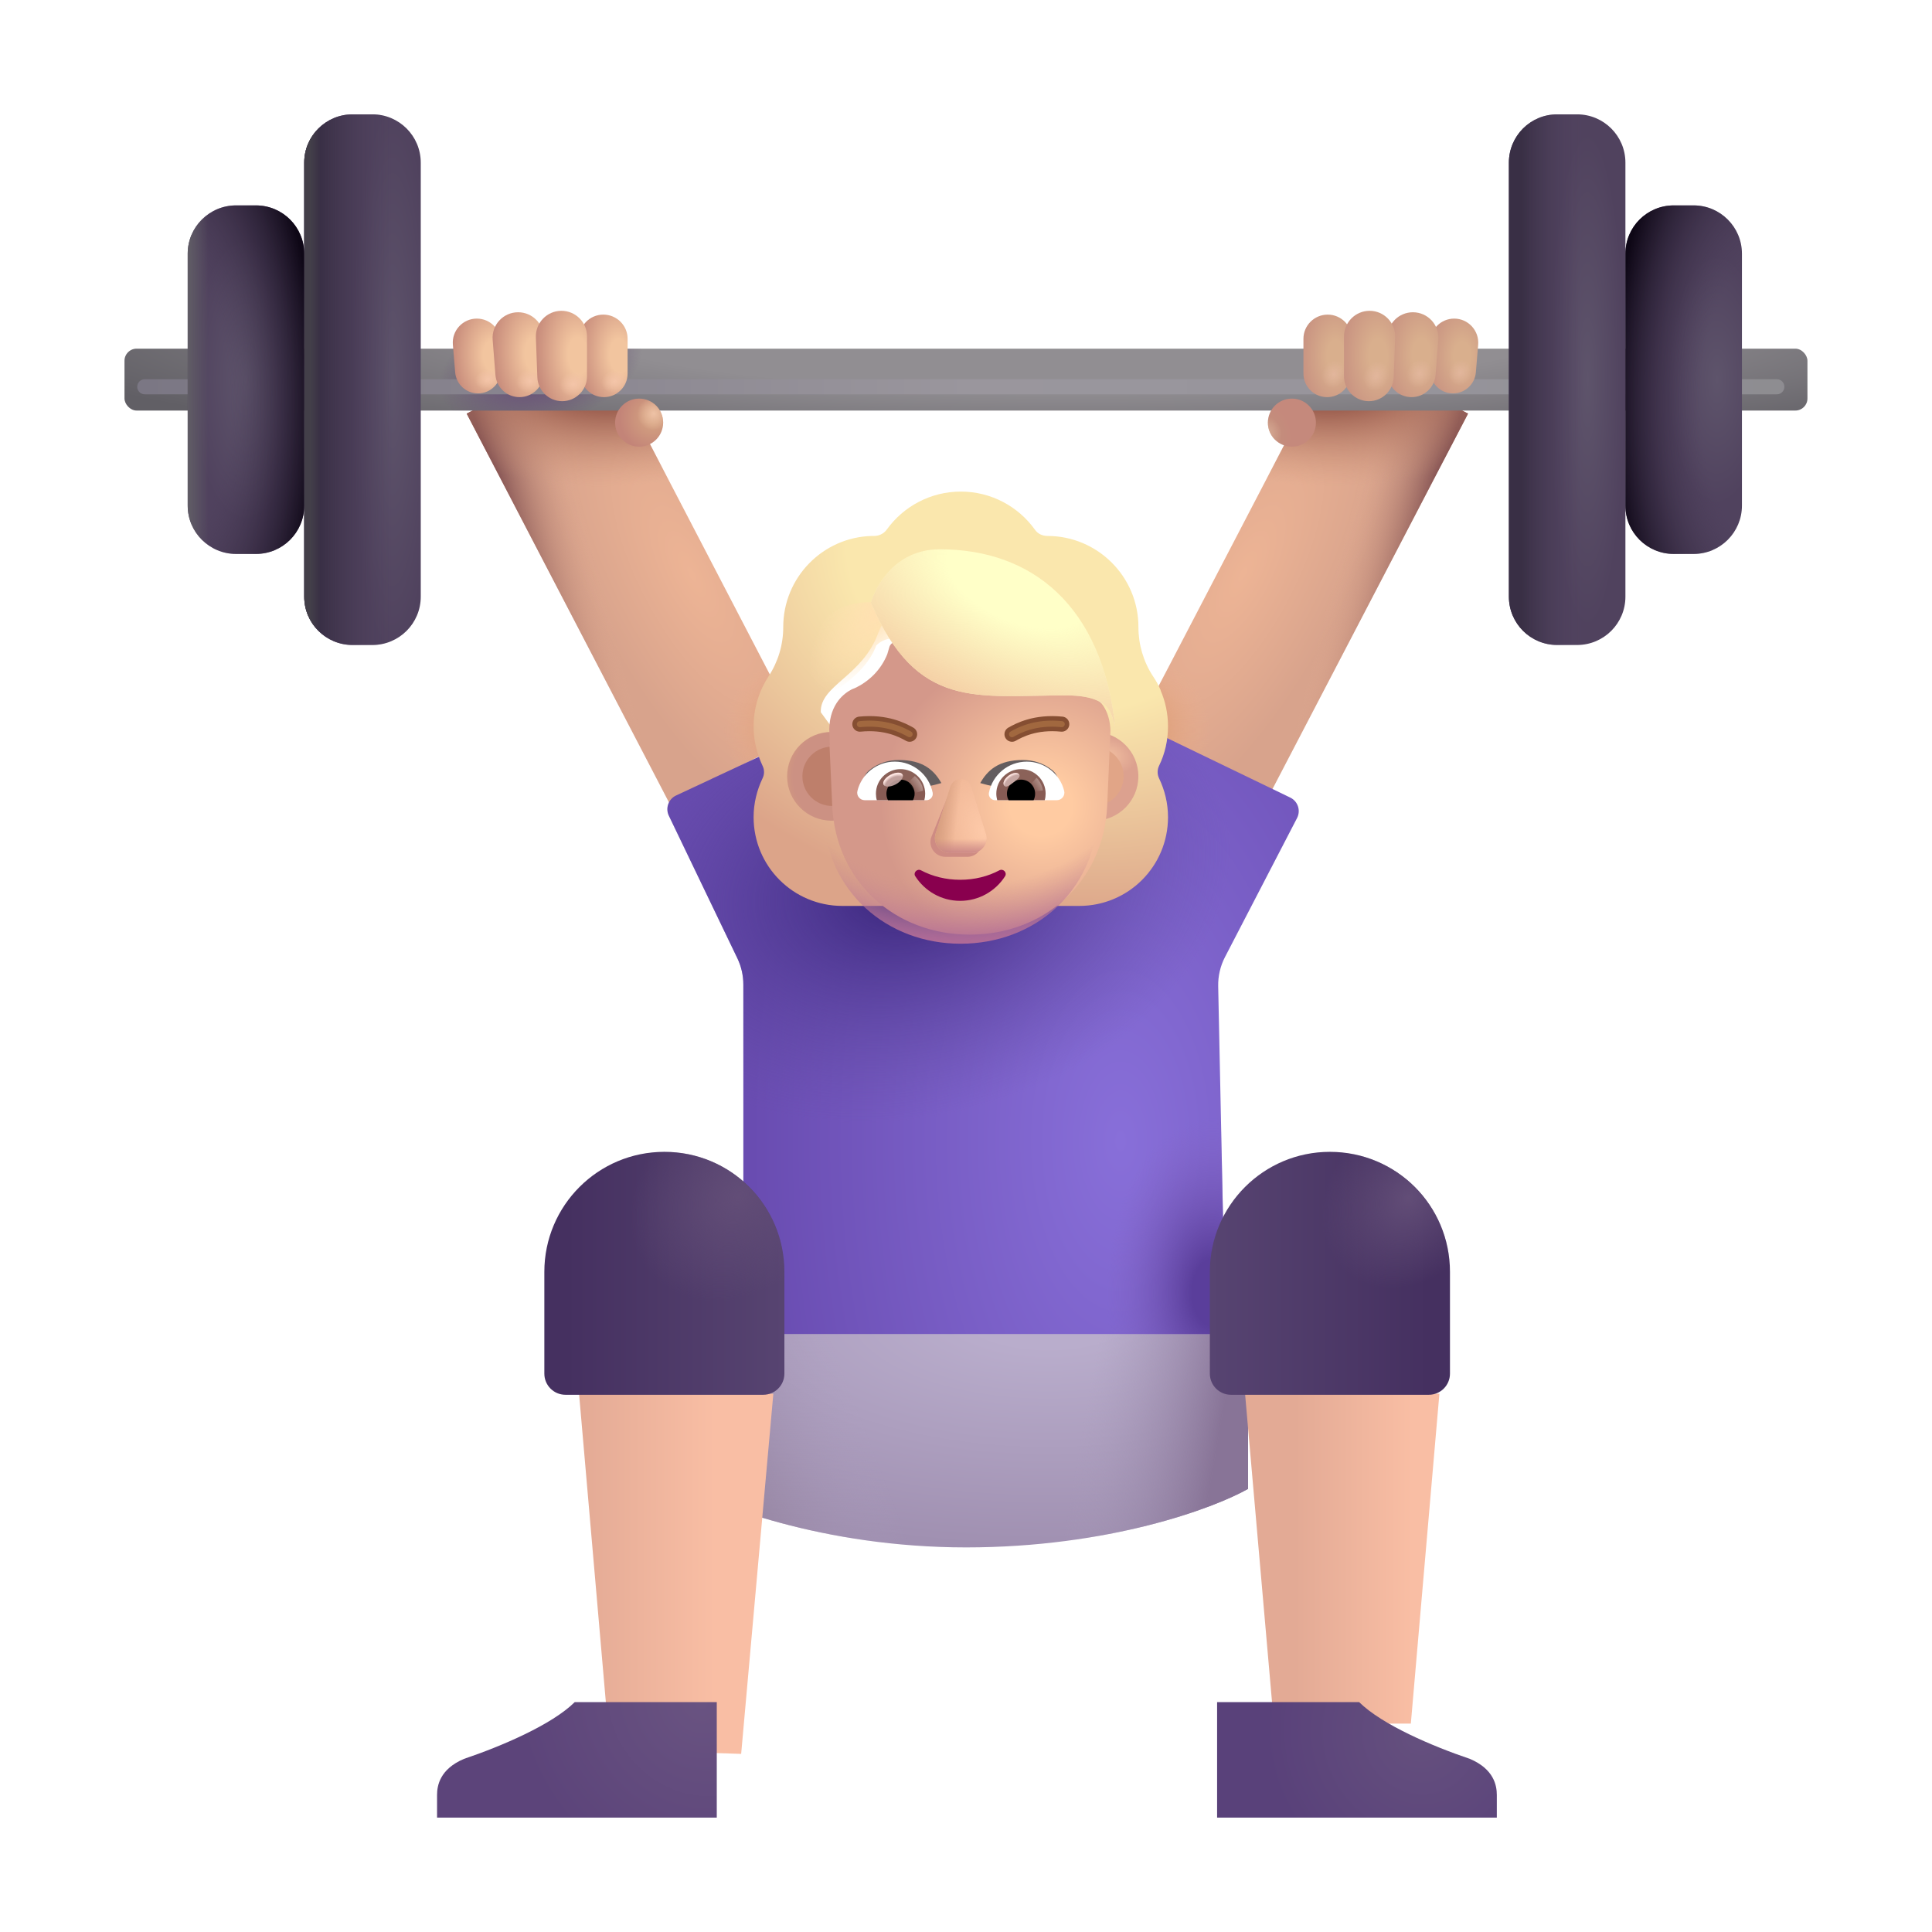 <svg viewBox="0 0 32 32" fill="none" xmlns="http://www.w3.org/2000/svg">
<rect x="7.73" y="6.851" width="2.46" height="7.269" transform="rotate(-27.486 7.73 6.851)" fill="url(#paint0_radial_3987_23318)"/>
<rect x="7.73" y="6.851" width="2.46" height="7.269" transform="rotate(-27.486 7.73 6.851)" fill="url(#paint1_linear_3987_23318)"/>
<rect x="7.73" y="6.851" width="2.46" height="7.269" transform="rotate(-27.486 7.73 6.851)" fill="url(#paint2_radial_3987_23318)"/>
<rect x="7.73" y="6.851" width="2.46" height="7.269" transform="rotate(-27.486 7.73 6.851)" fill="url(#paint3_radial_3987_23318)"/>
<rect width="2.46" height="7.269" transform="matrix(-0.887 -0.462 -0.462 0.887 24.315 6.851)" fill="url(#paint4_radial_3987_23318)"/>
<rect width="2.46" height="7.269" transform="matrix(-0.887 -0.462 -0.462 0.887 24.315 6.851)" fill="url(#paint5_linear_3987_23318)"/>
<rect width="2.46" height="7.269" transform="matrix(-0.887 -0.462 -0.462 0.887 24.315 6.851)" fill="url(#paint6_radial_3987_23318)"/>
<rect width="2.46" height="7.269" transform="matrix(-0.887 -0.462 -0.462 0.887 24.315 6.851)" fill="url(#paint7_radial_3987_23318)"/>
<g filter="url(#filter0_i_3987_23318)">
<path d="M16 25.93C13.637 25.93 11.797 25.211 11.172 24.852V21.945H20.672V24.961C20.099 25.284 18.363 25.93 16 25.93Z" fill="url(#paint8_radial_3987_23318)"/>
<path d="M16 25.93C13.637 25.93 11.797 25.211 11.172 24.852V21.945H20.672V24.961C20.099 25.284 18.363 25.93 16 25.93Z" fill="url(#paint9_linear_3987_23318)"/>
<path d="M16 25.93C13.637 25.93 11.797 25.211 11.172 24.852V21.945H20.672V24.961C20.099 25.284 18.363 25.93 16 25.93Z" fill="url(#paint10_linear_3987_23318)"/>
<path d="M16 25.93C13.637 25.93 11.797 25.211 11.172 24.852V21.945H20.672V24.961C20.099 25.284 18.363 25.93 16 25.93Z" fill="url(#paint11_radial_3987_23318)"/>
</g>
<g filter="url(#filter1_i_3987_23318)">
<rect x="2.062" y="5.975" width="27.875" height="1.025" rx="0.2" fill="url(#paint12_radial_3987_23318)"/>
<rect x="2.062" y="5.975" width="27.875" height="1.025" rx="0.2" fill="url(#paint13_radial_3987_23318)"/>
</g>
<g filter="url(#filter2_f_3987_23318)">
<path d="M2.398 6.406H29.43" stroke="url(#paint14_linear_3987_23318)" stroke-width="0.25" stroke-linecap="round"/>
</g>
<path d="M7.501 5.709C7.481 5.477 7.665 5.277 7.898 5.277C8.118 5.277 8.297 5.456 8.297 5.676V6.136C8.297 6.346 8.127 6.516 7.917 6.516C7.72 6.516 7.556 6.364 7.539 6.168L7.501 5.709Z" fill="url(#paint15_radial_3987_23318)"/>
<path d="M7.501 5.709C7.481 5.477 7.665 5.277 7.898 5.277C8.118 5.277 8.297 5.456 8.297 5.676V6.136C8.297 6.346 8.127 6.516 7.917 6.516C7.72 6.516 7.556 6.364 7.539 6.168L7.501 5.709Z" fill="url(#paint16_radial_3987_23318)"/>
<path d="M8.16 5.627C8.141 5.382 8.335 5.172 8.582 5.172C8.815 5.172 9.004 5.361 9.004 5.594V6.178C9.004 6.399 8.825 6.578 8.604 6.578C8.396 6.578 8.222 6.417 8.206 6.209L8.16 5.627Z" fill="url(#paint17_radial_3987_23318)"/>
<path d="M8.16 5.627C8.141 5.382 8.335 5.172 8.582 5.172C8.815 5.172 9.004 5.361 9.004 5.594V6.178C9.004 6.399 8.825 6.578 8.604 6.578C8.396 6.578 8.222 6.417 8.206 6.209L8.16 5.627Z" fill="url(#paint18_radial_3987_23318)"/>
<path d="M9.592 5.626C9.585 5.399 9.766 5.211 9.993 5.211C10.215 5.211 10.395 5.391 10.395 5.612V6.187C10.395 6.403 10.219 6.578 10.003 6.578C9.792 6.578 9.619 6.411 9.612 6.2L9.592 5.626Z" fill="url(#paint19_radial_3987_23318)"/>
<path d="M9.592 5.626C9.585 5.399 9.766 5.211 9.993 5.211C10.215 5.211 10.395 5.391 10.395 5.612V6.187C10.395 6.403 10.219 6.578 10.003 6.578C9.792 6.578 9.619 6.411 9.612 6.2L9.592 5.626Z" fill="url(#paint20_radial_3987_23318)"/>
<path d="M8.876 5.588C8.867 5.348 9.059 5.148 9.299 5.148C9.533 5.148 9.723 5.338 9.723 5.572V6.233C9.723 6.46 9.538 6.645 9.311 6.645C9.09 6.645 8.908 6.469 8.9 6.248L8.876 5.588Z" fill="url(#paint21_radial_3987_23318)"/>
<path d="M8.876 5.588C8.867 5.348 9.059 5.148 9.299 5.148C9.533 5.148 9.723 5.338 9.723 5.572V6.233C9.723 6.46 9.538 6.645 9.311 6.645C9.09 6.645 8.908 6.469 8.9 6.248L8.876 5.588Z" fill="url(#paint22_radial_3987_23318)"/>
<circle cx="10.586" cy="7" r="0.398" fill="url(#paint23_radial_3987_23318)"/>
<circle cx="10.586" cy="7" r="0.398" fill="url(#paint24_radial_3987_23318)"/>
<path d="M24.483 5.709C24.502 5.477 24.319 5.277 24.086 5.277C23.866 5.277 23.687 5.456 23.687 5.676V6.136C23.687 6.346 23.857 6.516 24.067 6.516C24.264 6.516 24.428 6.364 24.445 6.168L24.483 5.709Z" fill="url(#paint25_radial_3987_23318)"/>
<path d="M24.483 5.709C24.502 5.477 24.319 5.277 24.086 5.277C23.866 5.277 23.687 5.456 23.687 5.676V6.136C23.687 6.346 23.857 6.516 24.067 6.516C24.264 6.516 24.428 6.364 24.445 6.168L24.483 5.709Z" fill="url(#paint26_radial_3987_23318)"/>
<path d="M23.823 5.627C23.843 5.382 23.648 5.172 23.402 5.172C23.169 5.172 22.98 5.361 22.98 5.594V6.178C22.98 6.399 23.159 6.578 23.38 6.578C23.588 6.578 23.762 6.417 23.778 6.209L23.823 5.627Z" fill="url(#paint27_radial_3987_23318)"/>
<path d="M23.823 5.627C23.843 5.382 23.648 5.172 23.402 5.172C23.169 5.172 22.98 5.361 22.98 5.594V6.178C22.98 6.399 23.159 6.578 23.38 6.578C23.588 6.578 23.762 6.417 23.778 6.209L23.823 5.627Z" fill="url(#paint28_radial_3987_23318)"/>
<path d="M22.392 5.626C22.399 5.399 22.218 5.211 21.991 5.211C21.769 5.211 21.589 5.391 21.589 5.612V6.187C21.589 6.403 21.765 6.578 21.981 6.578C22.192 6.578 22.365 6.411 22.372 6.2L22.392 5.626Z" fill="url(#paint29_radial_3987_23318)"/>
<path d="M22.392 5.626C22.399 5.399 22.218 5.211 21.991 5.211C21.769 5.211 21.589 5.391 21.589 5.612V6.187C21.589 6.403 21.765 6.578 21.981 6.578C22.192 6.578 22.365 6.411 22.372 6.2L22.392 5.626Z" fill="url(#paint30_radial_3987_23318)"/>
<path d="M23.108 5.588C23.117 5.348 22.925 5.148 22.685 5.148C22.451 5.148 22.261 5.338 22.261 5.572V6.233C22.261 6.46 22.445 6.645 22.673 6.645C22.894 6.645 23.076 6.469 23.084 6.248L23.108 5.588Z" fill="url(#paint31_radial_3987_23318)"/>
<path d="M23.108 5.588C23.117 5.348 22.925 5.148 22.685 5.148C22.451 5.148 22.261 5.338 22.261 5.572V6.233C22.261 6.46 22.445 6.645 22.673 6.645C22.894 6.645 23.076 6.469 23.084 6.248L23.108 5.588Z" fill="url(#paint32_radial_3987_23318)"/>
<circle r="0.398" transform="matrix(-1 0 0 1 21.398 7)" fill="url(#paint33_radial_3987_23318)"/>
<circle r="0.398" transform="matrix(-1 0 0 1 21.398 7)" fill="url(#paint34_radial_3987_23318)"/>
<g filter="url(#filter3_i_3987_23318)">
<path d="M10.948 13.026L13.344 11.906L15.922 15.305L18.391 11.742L21.12 13.06C21.247 13.121 21.298 13.275 21.233 13.4L20.039 15.703C19.962 15.852 19.924 16.017 19.927 16.184L20.047 21.945H12.062V16.157C12.062 16.008 12.029 15.86 11.964 15.724L10.828 13.361C10.768 13.235 10.822 13.085 10.948 13.026Z" fill="url(#paint35_radial_3987_23318)"/>
<path d="M10.948 13.026L13.344 11.906L15.922 15.305L18.391 11.742L21.12 13.06C21.247 13.121 21.298 13.275 21.233 13.4L20.039 15.703C19.962 15.852 19.924 16.017 19.927 16.184L20.047 21.945H12.062V16.157C12.062 16.008 12.029 15.86 11.964 15.724L10.828 13.361C10.768 13.235 10.822 13.085 10.948 13.026Z" fill="url(#paint36_radial_3987_23318)"/>
<path d="M10.948 13.026L13.344 11.906L15.922 15.305L18.391 11.742L21.12 13.06C21.247 13.121 21.298 13.275 21.233 13.4L20.039 15.703C19.962 15.852 19.924 16.017 19.927 16.184L20.047 21.945H12.062V16.157C12.062 16.008 12.029 15.86 11.964 15.724L10.828 13.361C10.768 13.235 10.822 13.085 10.948 13.026Z" fill="url(#paint37_radial_3987_23318)"/>
</g>
<g filter="url(#filter4_i_3987_23318)">
<path d="M5.039 2.894C5.039 2.452 5.397 2.094 5.839 2.094H6.169C6.611 2.094 6.969 2.452 6.969 2.894V10.083C6.969 10.525 6.611 10.883 6.169 10.883H5.839C5.397 10.883 5.039 10.525 5.039 10.083V2.894Z" fill="url(#paint38_radial_3987_23318)"/>
<path d="M5.039 2.894C5.039 2.452 5.397 2.094 5.839 2.094H6.169C6.611 2.094 6.969 2.452 6.969 2.894V10.083C6.969 10.525 6.611 10.883 6.169 10.883H5.839C5.397 10.883 5.039 10.525 5.039 10.083V2.894Z" fill="url(#paint39_linear_3987_23318)"/>
<path d="M5.039 2.894C5.039 2.452 5.397 2.094 5.839 2.094H6.169C6.611 2.094 6.969 2.452 6.969 2.894V10.083C6.969 10.525 6.611 10.883 6.169 10.883H5.839C5.397 10.883 5.039 10.525 5.039 10.083V2.894Z" fill="url(#paint40_linear_3987_23318)"/>
</g>
<g filter="url(#filter5_i_3987_23318)">
<path d="M26.922 2.894C26.922 2.452 26.564 2.094 26.122 2.094H25.792C25.35 2.094 24.992 2.452 24.992 2.894V10.083C24.992 10.525 25.35 10.883 25.792 10.883H26.122C26.564 10.883 26.922 10.525 26.922 10.083V2.894Z" fill="url(#paint41_radial_3987_23318)"/>
<path d="M26.922 2.894C26.922 2.452 26.564 2.094 26.122 2.094H25.792C25.35 2.094 24.992 2.452 24.992 2.894V10.083C24.992 10.525 25.35 10.883 25.792 10.883H26.122C26.564 10.883 26.922 10.525 26.922 10.083V2.894Z" fill="url(#paint42_linear_3987_23318)"/>
</g>
<g filter="url(#filter6_i_3987_23318)">
<path d="M3.109 4.402C3.109 3.96 3.468 3.602 3.909 3.602H4.239C4.681 3.602 5.039 3.96 5.039 4.402V8.575C5.039 9.017 4.681 9.375 4.239 9.375H3.909C3.468 9.375 3.109 9.017 3.109 8.575V4.402Z" fill="url(#paint43_radial_3987_23318)"/>
<path d="M3.109 4.402C3.109 3.96 3.468 3.602 3.909 3.602H4.239C4.681 3.602 5.039 3.96 5.039 4.402V8.575C5.039 9.017 4.681 9.375 4.239 9.375H3.909C3.468 9.375 3.109 9.017 3.109 8.575V4.402Z" fill="url(#paint44_radial_3987_23318)"/>
<path d="M3.109 4.402C3.109 3.96 3.468 3.602 3.909 3.602H4.239C4.681 3.602 5.039 3.96 5.039 4.402V8.575C5.039 9.017 4.681 9.375 4.239 9.375H3.909C3.468 9.375 3.109 9.017 3.109 8.575V4.402Z" fill="url(#paint45_linear_3987_23318)"/>
</g>
<g filter="url(#filter7_i_3987_23318)">
<path d="M28.852 4.402C28.852 3.96 28.493 3.602 28.052 3.602H27.722C27.28 3.602 26.922 3.96 26.922 4.402V8.575C26.922 9.017 27.28 9.375 27.722 9.375H28.052C28.493 9.375 28.852 9.017 28.852 8.575V4.402Z" fill="url(#paint46_radial_3987_23318)"/>
<path d="M28.852 4.402C28.852 3.96 28.493 3.602 28.052 3.602H27.722C27.28 3.602 26.922 3.96 26.922 4.402V8.575C26.922 9.017 27.28 9.375 27.722 9.375H28.052C28.493 9.375 28.852 9.017 28.852 8.575V4.402Z" fill="url(#paint47_radial_3987_23318)"/>
</g>
<g filter="url(#filter8_ii_3987_23318)">
<path d="M9.403 28.878L8.891 22.984H12.109L11.576 28.95L9.403 28.878Z" fill="url(#paint48_linear_3987_23318)"/>
</g>
<g filter="url(#filter9_i_3987_23318)">
<path d="M8.516 21.066C8.516 19.968 9.406 19.078 10.504 19.078C11.602 19.078 12.492 19.968 12.492 21.066V22.752C12.492 22.945 12.335 23.102 12.142 23.102H8.866C8.672 23.102 8.516 22.945 8.516 22.752V21.066Z" fill="url(#paint49_linear_3987_23318)"/>
<path d="M8.516 21.066C8.516 19.968 9.406 19.078 10.504 19.078C11.602 19.078 12.492 19.968 12.492 21.066V22.752C12.492 22.945 12.335 23.102 12.142 23.102H8.866C8.672 23.102 8.516 22.945 8.516 22.752V21.066Z" fill="url(#paint50_radial_3987_23318)"/>
</g>
<g filter="url(#filter10_i_3987_23318)">
<path d="M7.039 29.53V29.906H11.672V27.992H9.32C8.938 28.369 8.105 28.723 7.484 28.933C7.086 29.102 7.039 29.375 7.039 29.53Z" fill="url(#paint51_radial_3987_23318)"/>
</g>
<g filter="url(#filter11_ii_3987_23318)">
<path d="M22.668 28.448L23.141 22.984H19.922L20.4 28.448H22.668Z" fill="url(#paint52_linear_3987_23318)"/>
</g>
<g filter="url(#filter12_i_3987_23318)">
<path d="M23.516 21.066C23.516 19.968 22.625 19.078 21.527 19.078C20.429 19.078 19.539 19.968 19.539 21.066V22.752C19.539 22.945 19.696 23.102 19.889 23.102H23.166C23.359 23.102 23.516 22.945 23.516 22.752V21.066Z" fill="url(#paint53_linear_3987_23318)"/>
<path d="M23.516 21.066C23.516 19.968 22.625 19.078 21.527 19.078C20.429 19.078 19.539 19.968 19.539 21.066V22.752C19.539 22.945 19.696 23.102 19.889 23.102H23.166C23.359 23.102 23.516 22.945 23.516 22.752V21.066Z" fill="url(#paint54_radial_3987_23318)"/>
</g>
<g filter="url(#filter13_i_3987_23318)">
<path d="M24.992 29.53V29.906H20.359V27.992H22.711C23.094 28.369 23.926 28.723 24.547 28.933C24.945 29.102 24.992 29.375 24.992 29.53Z" fill="url(#paint55_radial_3987_23318)"/>
</g>
<g filter="url(#filter14_f_3987_23318)">
<path d="M17.234 13.131C17.218 13.02 17.153 12.937 17.123 12.909L16.998 13.046L17.054 13.155L17.234 13.131Z" fill="url(#paint56_linear_3987_23318)"/>
</g>
<g filter="url(#filter15_i_3987_23318)">
<path fill-rule="evenodd" clip-rule="evenodd" d="M19.198 13.183C19.295 12.985 19.346 12.762 19.346 12.531C19.346 12.318 19.302 12.117 19.223 11.935H19.226C19.189 11.852 19.148 11.774 19.097 11.7L19.096 11.699C18.939 11.458 18.856 11.176 18.856 10.889V10.885C18.856 10.052 18.18 9.377 17.348 9.377C17.265 9.377 17.186 9.34 17.14 9.271C16.867 8.891 16.418 8.642 15.914 8.642C15.41 8.642 14.961 8.891 14.688 9.271C14.642 9.335 14.564 9.377 14.48 9.377C14.467 9.377 14.454 9.377 14.441 9.377C13.627 9.398 12.973 10.065 12.973 10.885V10.889C12.973 11.176 12.889 11.458 12.732 11.699L12.731 11.7C12.575 11.941 12.482 12.222 12.482 12.531C12.482 12.767 12.538 12.985 12.63 13.183C12.663 13.248 12.663 13.327 12.63 13.392C12.538 13.586 12.482 13.803 12.482 14.034C12.482 14.848 13.139 15.505 13.953 15.505H17.875C18.689 15.505 19.346 14.848 19.346 14.034C19.346 13.803 19.291 13.586 19.198 13.392C19.166 13.327 19.166 13.248 19.198 13.183ZM13.595 12.297L14.137 13.039C14.193 14.319 14.693 13.039 15.914 13.039C17.135 13.039 17.668 14.464 17.724 13.183L18.243 12.246C18.218 11.677 17.806 11.637 17.724 11.637H16.252C15.671 11.637 15.123 11.352 14.795 10.872C14.738 10.793 14.621 10.807 14.584 10.896L14.546 10.984C14.29 11.7 13.578 11.851 13.595 12.297Z" fill="url(#paint57_radial_3987_23318)"/>
</g>
<path d="M13.773 13.593C14.179 13.593 14.508 13.264 14.508 12.858C14.508 12.452 14.179 12.123 13.773 12.123C13.366 12.123 13.037 12.452 13.037 12.858C13.037 13.264 13.366 13.593 13.773 13.593Z" fill="url(#paint58_radial_3987_23318)"/>
<path d="M18.12 13.593C18.526 13.593 18.855 13.264 18.855 12.858C18.855 12.452 18.526 12.123 18.12 12.123C17.714 12.123 17.385 12.452 17.385 12.858C17.385 13.264 17.714 13.593 18.12 13.593Z" fill="url(#paint59_radial_3987_23318)"/>
<g filter="url(#filter16_f_3987_23318)">
<path d="M18.12 13.349C18.391 13.349 18.611 13.129 18.611 12.858C18.611 12.587 18.391 12.367 18.12 12.367C17.849 12.367 17.629 12.587 17.629 12.858C17.629 13.129 17.849 13.349 18.12 13.349Z" fill="#E1A587"/>
</g>
<g filter="url(#filter17_f_3987_23318)">
<path d="M13.781 13.349C14.053 13.349 14.272 13.129 14.272 12.858C14.272 12.587 14.053 12.367 13.781 12.367C13.51 12.367 13.29 12.587 13.29 12.858C13.29 13.129 13.51 13.349 13.781 13.349Z" fill="#BE7F6B"/>
</g>
<g filter="url(#filter18_i_3987_23318)">
<path d="M13.589 12.488H13.595L13.59 12.366L13.585 12.226C13.595 11.793 13.848 11.625 13.956 11.569C13.963 11.566 13.971 11.563 13.979 11.559C13.987 11.556 13.995 11.553 14.003 11.55C14.246 11.438 14.443 11.242 14.546 10.986L14.584 10.857C14.621 10.768 14.738 10.755 14.795 10.834C15.123 11.314 15.671 11.61 16.252 11.61H17.724C17.806 11.61 18.218 11.679 18.243 12.248L18.189 13.49C18.133 14.771 17.133 15.631 15.912 15.631C14.691 15.631 13.691 14.771 13.634 13.49L13.589 12.488Z" fill="url(#paint60_radial_3987_23318)"/>
</g>
<path d="M13.589 12.488H13.595L13.59 12.366L13.585 12.226C13.595 11.793 13.848 11.625 13.956 11.569C13.963 11.566 13.971 11.563 13.979 11.559C13.987 11.556 13.995 11.553 14.003 11.55C14.246 11.438 14.443 11.242 14.546 10.986L14.584 10.857C14.621 10.768 14.738 10.755 14.795 10.834C15.123 11.314 15.671 11.61 16.252 11.61H17.724C17.806 11.61 18.218 11.679 18.243 12.248L18.189 13.49C18.133 14.771 17.133 15.631 15.912 15.631C14.691 15.631 13.691 14.771 13.634 13.49L13.589 12.488Z" fill="url(#paint61_radial_3987_23318)"/>
<g filter="url(#filter19_f_3987_23318)">
<path d="M15.735 13.096L15.422 13.873C15.373 14.033 15.492 14.192 15.66 14.192H16.02C16.188 14.192 16.307 14.03 16.258 13.873L16.015 13.096C15.963 12.924 15.789 12.924 15.735 13.096Z" fill="#CE8B83"/>
</g>
<g filter="url(#filter20_f_3987_23318)">
<path d="M15.739 13.033L15.496 13.81C15.447 13.969 15.566 14.129 15.734 14.129H16.093C16.262 14.129 16.381 13.967 16.331 13.81L16.089 13.033C16.037 12.861 15.794 12.861 15.739 13.033Z" fill="#EFB696"/>
<path d="M15.739 13.033L15.496 13.81C15.447 13.969 15.566 14.129 15.734 14.129H16.093C16.262 14.129 16.381 13.967 16.331 13.81L16.089 13.033C16.037 12.861 15.794 12.861 15.739 13.033Z" fill="url(#paint62_radial_3987_23318)"/>
<path d="M15.739 13.033L15.496 13.81C15.447 13.969 15.566 14.129 15.734 14.129H16.093C16.262 14.129 16.381 13.967 16.331 13.81L16.089 13.033C16.037 12.861 15.794 12.861 15.739 13.033Z" fill="url(#paint63_linear_3987_23318)"/>
<path d="M15.739 13.033L15.496 13.81C15.447 13.969 15.566 14.129 15.734 14.129H16.093C16.262 14.129 16.381 13.967 16.331 13.81L16.089 13.033C16.037 12.861 15.794 12.861 15.739 13.033Z" fill="url(#paint64_linear_3987_23318)"/>
</g>
<path d="M15.903 14.572C15.665 14.572 15.442 14.515 15.254 14.415C15.19 14.382 15.12 14.456 15.161 14.515C15.318 14.759 15.592 14.921 15.903 14.921C16.215 14.921 16.489 14.759 16.646 14.515C16.686 14.453 16.617 14.382 16.553 14.415C16.365 14.515 16.144 14.572 15.903 14.572Z" fill="#89004E"/>
<g filter="url(#filter21_i_3987_23318)">
<path d="M16.436 12.97C16.557 12.756 16.742 12.588 17.139 12.588C17.312 12.588 17.48 12.636 17.629 12.756C17.752 12.856 17.735 12.983 17.64 13.03L17.386 13.175C17.088 13.079 16.759 13.066 16.436 12.97Z" fill="#635D5F"/>
</g>
<g filter="url(#filter22_i_3987_23318)">
<path d="M15.392 12.97C15.271 12.756 15.086 12.588 14.69 12.588C14.516 12.588 14.348 12.636 14.199 12.756C14.076 12.856 14.093 12.983 14.188 13.03L14.442 13.175C14.74 13.079 15.069 13.066 15.392 12.97Z" fill="#635D5F"/>
</g>
<path d="M17.007 12.615C17.305 12.615 17.557 12.82 17.626 13.099C17.646 13.178 17.585 13.254 17.503 13.254H16.484C16.419 13.254 16.367 13.195 16.38 13.13C16.437 12.837 16.695 12.615 17.007 12.615Z" fill="white"/>
<path d="M16.912 12.739C17.138 12.739 17.319 12.922 17.319 13.146C17.319 13.183 17.314 13.22 17.304 13.254H16.517C16.508 13.219 16.502 13.183 16.502 13.146C16.502 12.922 16.686 12.739 16.912 12.739Z" fill="url(#paint65_radial_3987_23318)"/>
<path d="M16.678 13.147C16.678 13.017 16.782 12.913 16.912 12.913C17.041 12.913 17.145 13.017 17.145 13.147C17.145 13.185 17.136 13.223 17.119 13.254H16.706C16.688 13.223 16.678 13.185 16.678 13.147Z" fill="black"/>
<g filter="url(#filter23_f_3987_23318)">
<path d="M16.881 12.826C16.91 12.864 16.85 12.912 16.781 12.963C16.712 13.015 16.661 13.051 16.632 13.012C16.603 12.973 16.635 12.9 16.704 12.849C16.773 12.797 16.852 12.787 16.881 12.826Z" fill="#C7A7A3"/>
<path d="M16.881 12.826C16.91 12.864 16.85 12.912 16.781 12.963C16.712 13.015 16.661 13.051 16.632 13.012C16.603 12.973 16.635 12.9 16.704 12.849C16.773 12.797 16.852 12.787 16.881 12.826Z" fill="url(#paint66_radial_3987_23318)"/>
</g>
<g filter="url(#filter24_f_3987_23318)">
<path d="M17.274 13.092C17.259 12.987 17.198 12.908 17.169 12.882L17.051 13.011L17.104 13.115L17.274 13.092Z" fill="url(#paint67_linear_3987_23318)"/>
</g>
<path d="M14.821 12.615C14.522 12.615 14.27 12.82 14.202 13.099C14.181 13.178 14.242 13.254 14.324 13.254H15.344C15.409 13.254 15.46 13.195 15.448 13.13C15.39 12.837 15.13 12.615 14.821 12.615Z" fill="white"/>
<path d="M14.915 12.739C14.689 12.739 14.508 12.922 14.508 13.146C14.508 13.183 14.513 13.22 14.523 13.254H15.31C15.319 13.219 15.324 13.183 15.324 13.146C15.323 12.922 15.141 12.739 14.915 12.739Z" fill="url(#paint68_radial_3987_23318)"/>
<path d="M15.149 13.147C15.149 13.017 15.045 12.913 14.915 12.913C14.786 12.913 14.682 13.017 14.682 13.147C14.682 13.185 14.691 13.223 14.708 13.254H15.121C15.138 13.223 15.149 13.185 15.149 13.147Z" fill="black"/>
<g filter="url(#filter25_f_3987_23318)">
<path d="M15.288 13.098C15.288 12.967 15.181 12.879 15.152 12.853L15.021 12.98L15.101 13.145L15.288 13.098Z" fill="url(#paint69_linear_3987_23318)"/>
</g>
<g filter="url(#filter26_f_3987_23318)">
<ellipse cx="14.792" cy="12.913" rx="0.178" ry="0.09" transform="rotate(-27.914 14.792 12.913)" fill="#C7A7A3" fill-opacity="0.9"/>
<ellipse cx="14.792" cy="12.913" rx="0.178" ry="0.09" transform="rotate(-27.914 14.792 12.913)" fill="url(#paint70_radial_3987_23318)"/>
</g>
<g filter="url(#filter27_f_3987_23318)">
<path d="M13.717 10.207C14.001 9.955 14.41 9.952 14.64 9.993L14.824 10.583C14.707 10.565 14.602 10.606 14.514 10.69C14.306 11.266 13.493 11.67 13.161 11.757C13.092 11.075 13.227 10.644 13.717 10.207Z" fill="url(#paint71_radial_3987_23318)"/>
</g>
<g filter="url(#filter28_f_3987_23318)">
<path d="M15.566 9.098C14.786 9.098 14.483 9.775 14.425 9.982C15.186 11.77 16.188 11.518 17.653 11.518C18.435 11.518 18.405 11.865 18.471 12.036C18.256 10.032 17.096 9.098 15.566 9.098Z" fill="#FFFFC8"/>
<path d="M15.566 9.098C14.786 9.098 14.483 9.775 14.425 9.982C15.186 11.77 16.188 11.518 17.653 11.518C18.435 11.518 18.405 11.865 18.471 12.036C18.256 10.032 17.096 9.098 15.566 9.098Z" fill="url(#paint72_radial_3987_23318)"/>
</g>
<path d="M16.762 12.161C16.878 12.095 17.148 11.95 17.586 11.994" stroke="#854E32" stroke-width="0.25" stroke-linecap="round"/>
<g filter="url(#filter29_f_3987_23318)">
<path d="M16.762 12.161C16.878 12.095 17.148 11.95 17.586 11.994" stroke="#A1683F" stroke-width="0.1" stroke-linecap="round"/>
</g>
<path d="M15.066 12.161C14.949 12.095 14.68 11.95 14.242 11.994" stroke="#854E32" stroke-width="0.25" stroke-linecap="round"/>
<g filter="url(#filter30_f_3987_23318)">
<path d="M15.066 12.161C14.949 12.095 14.68 11.95 14.242 11.994" stroke="#A1683F" stroke-width="0.1" stroke-linecap="round"/>
</g>
<defs>
<filter id="filter0_i_3987_23318" x="11.172" y="21.645" width="9.5" height="4.284" filterUnits="userSpaceOnUse" color-interpolation-filters="sRGB">
<feFlood flood-opacity="0" result="BackgroundImageFix"/>
<feBlend mode="normal" in="SourceGraphic" in2="BackgroundImageFix" result="shape"/>
<feColorMatrix in="SourceAlpha" type="matrix" values="0 0 0 0 0 0 0 0 0 0 0 0 0 0 0 0 0 0 127 0" result="hardAlpha"/>
<feOffset dy="-0.3"/>
<feGaussianBlur stdDeviation="0.3"/>
<feComposite in2="hardAlpha" operator="arithmetic" k2="-1" k3="1"/>
<feColorMatrix type="matrix" values="0 0 0 0 0.541 0 0 0 0 0.42 0 0 0 0 0.733 0 0 0 1 0"/>
<feBlend mode="normal" in2="shape" result="effect1_innerShadow_3987_23318"/>
</filter>
<filter id="filter1_i_3987_23318" x="2.062" y="5.775" width="27.875" height="1.225" filterUnits="userSpaceOnUse" color-interpolation-filters="sRGB">
<feFlood flood-opacity="0" result="BackgroundImageFix"/>
<feBlend mode="normal" in="SourceGraphic" in2="BackgroundImageFix" result="shape"/>
<feColorMatrix in="SourceAlpha" type="matrix" values="0 0 0 0 0 0 0 0 0 0 0 0 0 0 0 0 0 0 127 0" result="hardAlpha"/>
<feOffset dy="-0.2"/>
<feGaussianBlur stdDeviation="0.15"/>
<feComposite in2="hardAlpha" operator="arithmetic" k2="-1" k3="1"/>
<feColorMatrix type="matrix" values="0 0 0 0 0.404 0 0 0 0 0.341 0 0 0 0 0.525 0 0 0 1 0"/>
<feBlend mode="normal" in2="shape" result="effect1_innerShadow_3987_23318"/>
</filter>
<filter id="filter2_f_3987_23318" x="2.023" y="6.031" width="27.781" height="0.75" filterUnits="userSpaceOnUse" color-interpolation-filters="sRGB">
<feFlood flood-opacity="0" result="BackgroundImageFix"/>
<feBlend mode="normal" in="SourceGraphic" in2="BackgroundImageFix" result="shape"/>
<feGaussianBlur stdDeviation="0.125" result="effect1_foregroundBlur_3987_23318"/>
</filter>
<filter id="filter3_i_3987_23318" x="10.803" y="11.742" width="10.708" height="10.353" filterUnits="userSpaceOnUse" color-interpolation-filters="sRGB">
<feFlood flood-opacity="0" result="BackgroundImageFix"/>
<feBlend mode="normal" in="SourceGraphic" in2="BackgroundImageFix" result="shape"/>
<feColorMatrix in="SourceAlpha" type="matrix" values="0 0 0 0 0 0 0 0 0 0 0 0 0 0 0 0 0 0 127 0" result="hardAlpha"/>
<feOffset dx="0.25" dy="0.15"/>
<feGaussianBlur stdDeviation="0.5"/>
<feComposite in2="hardAlpha" operator="arithmetic" k2="-1" k3="1"/>
<feColorMatrix type="matrix" values="0 0 0 0 0.294 0 0 0 0 0.196 0 0 0 0 0.565 0 0 0 1 0"/>
<feBlend mode="normal" in2="shape" result="effect1_innerShadow_3987_23318"/>
</filter>
<filter id="filter4_i_3987_23318" x="5.039" y="1.894" width="1.93" height="8.989" filterUnits="userSpaceOnUse" color-interpolation-filters="sRGB">
<feFlood flood-opacity="0" result="BackgroundImageFix"/>
<feBlend mode="normal" in="SourceGraphic" in2="BackgroundImageFix" result="shape"/>
<feColorMatrix in="SourceAlpha" type="matrix" values="0 0 0 0 0 0 0 0 0 0 0 0 0 0 0 0 0 0 127 0" result="hardAlpha"/>
<feOffset dy="-0.2"/>
<feGaussianBlur stdDeviation="0.2"/>
<feComposite in2="hardAlpha" operator="arithmetic" k2="-1" k3="1"/>
<feColorMatrix type="matrix" values="0 0 0 0 0.298 0 0 0 0 0.216 0 0 0 0 0.431 0 0 0 1 0"/>
<feBlend mode="normal" in2="shape" result="effect1_innerShadow_3987_23318"/>
</filter>
<filter id="filter5_i_3987_23318" x="24.992" y="1.894" width="1.93" height="8.989" filterUnits="userSpaceOnUse" color-interpolation-filters="sRGB">
<feFlood flood-opacity="0" result="BackgroundImageFix"/>
<feBlend mode="normal" in="SourceGraphic" in2="BackgroundImageFix" result="shape"/>
<feColorMatrix in="SourceAlpha" type="matrix" values="0 0 0 0 0 0 0 0 0 0 0 0 0 0 0 0 0 0 127 0" result="hardAlpha"/>
<feOffset dy="-0.2"/>
<feGaussianBlur stdDeviation="0.2"/>
<feComposite in2="hardAlpha" operator="arithmetic" k2="-1" k3="1"/>
<feColorMatrix type="matrix" values="0 0 0 0 0.298 0 0 0 0 0.216 0 0 0 0 0.431 0 0 0 1 0"/>
<feBlend mode="normal" in2="shape" result="effect1_innerShadow_3987_23318"/>
</filter>
<filter id="filter6_i_3987_23318" x="3.109" y="3.402" width="1.93" height="5.973" filterUnits="userSpaceOnUse" color-interpolation-filters="sRGB">
<feFlood flood-opacity="0" result="BackgroundImageFix"/>
<feBlend mode="normal" in="SourceGraphic" in2="BackgroundImageFix" result="shape"/>
<feColorMatrix in="SourceAlpha" type="matrix" values="0 0 0 0 0 0 0 0 0 0 0 0 0 0 0 0 0 0 127 0" result="hardAlpha"/>
<feOffset dy="-0.2"/>
<feGaussianBlur stdDeviation="0.2"/>
<feComposite in2="hardAlpha" operator="arithmetic" k2="-1" k3="1"/>
<feColorMatrix type="matrix" values="0 0 0 0 0.298 0 0 0 0 0.216 0 0 0 0 0.431 0 0 0 1 0"/>
<feBlend mode="normal" in2="shape" result="effect1_innerShadow_3987_23318"/>
</filter>
<filter id="filter7_i_3987_23318" x="26.922" y="3.402" width="1.93" height="5.973" filterUnits="userSpaceOnUse" color-interpolation-filters="sRGB">
<feFlood flood-opacity="0" result="BackgroundImageFix"/>
<feBlend mode="normal" in="SourceGraphic" in2="BackgroundImageFix" result="shape"/>
<feColorMatrix in="SourceAlpha" type="matrix" values="0 0 0 0 0 0 0 0 0 0 0 0 0 0 0 0 0 0 127 0" result="hardAlpha"/>
<feOffset dy="-0.2"/>
<feGaussianBlur stdDeviation="0.2"/>
<feComposite in2="hardAlpha" operator="arithmetic" k2="-1" k3="1"/>
<feColorMatrix type="matrix" values="0 0 0 0 0.298 0 0 0 0 0.216 0 0 0 0 0.431 0 0 0 1 0"/>
<feBlend mode="normal" in2="shape" result="effect1_innerShadow_3987_23318"/>
</filter>
<filter id="filter8_ii_3987_23318" x="8.891" y="22.984" width="3.719" height="6.065" filterUnits="userSpaceOnUse" color-interpolation-filters="sRGB">
<feFlood flood-opacity="0" result="BackgroundImageFix"/>
<feBlend mode="normal" in="SourceGraphic" in2="BackgroundImageFix" result="shape"/>
<feColorMatrix in="SourceAlpha" type="matrix" values="0 0 0 0 0 0 0 0 0 0 0 0 0 0 0 0 0 0 127 0" result="hardAlpha"/>
<feOffset dx="0.5" dy="0.1"/>
<feGaussianBlur stdDeviation="0.6"/>
<feComposite in2="hardAlpha" operator="arithmetic" k2="-1" k3="1"/>
<feColorMatrix type="matrix" values="0 0 0 0 0.863 0 0 0 0 0.627 0 0 0 0 0.537 0 0 0 1 0"/>
<feBlend mode="normal" in2="shape" result="effect1_innerShadow_3987_23318"/>
<feColorMatrix in="SourceAlpha" type="matrix" values="0 0 0 0 0 0 0 0 0 0 0 0 0 0 0 0 0 0 127 0" result="hardAlpha"/>
<feOffset dx="0.2"/>
<feGaussianBlur stdDeviation="0.2"/>
<feComposite in2="hardAlpha" operator="arithmetic" k2="-1" k3="1"/>
<feColorMatrix type="matrix" values="0 0 0 0 0.839 0 0 0 0 0.592 0 0 0 0 0.49 0 0 0 1 0"/>
<feBlend mode="normal" in2="effect1_innerShadow_3987_23318" result="effect2_innerShadow_3987_23318"/>
</filter>
<filter id="filter9_i_3987_23318" x="8.516" y="19.078" width="4.477" height="4.023" filterUnits="userSpaceOnUse" color-interpolation-filters="sRGB">
<feFlood flood-opacity="0" result="BackgroundImageFix"/>
<feBlend mode="normal" in="SourceGraphic" in2="BackgroundImageFix" result="shape"/>
<feColorMatrix in="SourceAlpha" type="matrix" values="0 0 0 0 0 0 0 0 0 0 0 0 0 0 0 0 0 0 127 0" result="hardAlpha"/>
<feOffset dx="0.5"/>
<feGaussianBlur stdDeviation="0.5"/>
<feComposite in2="hardAlpha" operator="arithmetic" k2="-1" k3="1"/>
<feColorMatrix type="matrix" values="0 0 0 0 0.247 0 0 0 0 0.192 0 0 0 0 0.329 0 0 0 1 0"/>
<feBlend mode="normal" in2="shape" result="effect1_innerShadow_3987_23318"/>
</filter>
<filter id="filter10_i_3987_23318" x="7.039" y="27.992" width="4.833" height="2.114" filterUnits="userSpaceOnUse" color-interpolation-filters="sRGB">
<feFlood flood-opacity="0" result="BackgroundImageFix"/>
<feBlend mode="normal" in="SourceGraphic" in2="BackgroundImageFix" result="shape"/>
<feColorMatrix in="SourceAlpha" type="matrix" values="0 0 0 0 0 0 0 0 0 0 0 0 0 0 0 0 0 0 127 0" result="hardAlpha"/>
<feOffset dx="0.2" dy="0.2"/>
<feGaussianBlur stdDeviation="0.2"/>
<feComposite in2="hardAlpha" operator="arithmetic" k2="-1" k3="1"/>
<feColorMatrix type="matrix" values="0 0 0 0 0.31 0 0 0 0 0.239 0 0 0 0 0.376 0 0 0 1 0"/>
<feBlend mode="normal" in2="shape" result="effect1_innerShadow_3987_23318"/>
</filter>
<filter id="filter11_ii_3987_23318" x="19.922" y="22.984" width="3.719" height="5.564" filterUnits="userSpaceOnUse" color-interpolation-filters="sRGB">
<feFlood flood-opacity="0" result="BackgroundImageFix"/>
<feBlend mode="normal" in="SourceGraphic" in2="BackgroundImageFix" result="shape"/>
<feColorMatrix in="SourceAlpha" type="matrix" values="0 0 0 0 0 0 0 0 0 0 0 0 0 0 0 0 0 0 127 0" result="hardAlpha"/>
<feOffset dx="0.5" dy="0.1"/>
<feGaussianBlur stdDeviation="0.6"/>
<feComposite in2="hardAlpha" operator="arithmetic" k2="-1" k3="1"/>
<feColorMatrix type="matrix" values="0 0 0 0 0.863 0 0 0 0 0.627 0 0 0 0 0.537 0 0 0 1 0"/>
<feBlend mode="normal" in2="shape" result="effect1_innerShadow_3987_23318"/>
<feColorMatrix in="SourceAlpha" type="matrix" values="0 0 0 0 0 0 0 0 0 0 0 0 0 0 0 0 0 0 127 0" result="hardAlpha"/>
<feOffset dx="0.2"/>
<feGaussianBlur stdDeviation="0.2"/>
<feComposite in2="hardAlpha" operator="arithmetic" k2="-1" k3="1"/>
<feColorMatrix type="matrix" values="0 0 0 0 0.839 0 0 0 0 0.592 0 0 0 0 0.49 0 0 0 1 0"/>
<feBlend mode="normal" in2="effect1_innerShadow_3987_23318" result="effect2_innerShadow_3987_23318"/>
</filter>
<filter id="filter12_i_3987_23318" x="19.539" y="19.078" width="4.477" height="4.023" filterUnits="userSpaceOnUse" color-interpolation-filters="sRGB">
<feFlood flood-opacity="0" result="BackgroundImageFix"/>
<feBlend mode="normal" in="SourceGraphic" in2="BackgroundImageFix" result="shape"/>
<feColorMatrix in="SourceAlpha" type="matrix" values="0 0 0 0 0 0 0 0 0 0 0 0 0 0 0 0 0 0 127 0" result="hardAlpha"/>
<feOffset dx="0.5"/>
<feGaussianBlur stdDeviation="0.5"/>
<feComposite in2="hardAlpha" operator="arithmetic" k2="-1" k3="1"/>
<feColorMatrix type="matrix" values="0 0 0 0 0.247 0 0 0 0 0.192 0 0 0 0 0.329 0 0 0 1 0"/>
<feBlend mode="normal" in2="shape" result="effect1_innerShadow_3987_23318"/>
</filter>
<filter id="filter13_i_3987_23318" x="20.159" y="27.992" width="4.833" height="2.114" filterUnits="userSpaceOnUse" color-interpolation-filters="sRGB">
<feFlood flood-opacity="0" result="BackgroundImageFix"/>
<feBlend mode="normal" in="SourceGraphic" in2="BackgroundImageFix" result="shape"/>
<feColorMatrix in="SourceAlpha" type="matrix" values="0 0 0 0 0 0 0 0 0 0 0 0 0 0 0 0 0 0 127 0" result="hardAlpha"/>
<feOffset dx="-0.2" dy="0.2"/>
<feGaussianBlur stdDeviation="0.2"/>
<feComposite in2="hardAlpha" operator="arithmetic" k2="-1" k3="1"/>
<feColorMatrix type="matrix" values="0 0 0 0 0.31 0 0 0 0 0.239 0 0 0 0 0.376 0 0 0 1 0"/>
<feBlend mode="normal" in2="shape" result="effect1_innerShadow_3987_23318"/>
</filter>
<filter id="filter14_f_3987_23318" x="16.798" y="12.709" width="0.636" height="0.646" filterUnits="userSpaceOnUse" color-interpolation-filters="sRGB">
<feFlood flood-opacity="0" result="BackgroundImageFix"/>
<feBlend mode="normal" in="SourceGraphic" in2="BackgroundImageFix" result="shape"/>
<feGaussianBlur stdDeviation="0.1" result="effect1_foregroundBlur_3987_23318"/>
</filter>
<filter id="filter15_i_3987_23318" x="12.482" y="8.142" width="6.864" height="7.364" filterUnits="userSpaceOnUse" color-interpolation-filters="sRGB">
<feFlood flood-opacity="0" result="BackgroundImageFix"/>
<feBlend mode="normal" in="SourceGraphic" in2="BackgroundImageFix" result="shape"/>
<feColorMatrix in="SourceAlpha" type="matrix" values="0 0 0 0 0 0 0 0 0 0 0 0 0 0 0 0 0 0 127 0" result="hardAlpha"/>
<feOffset dy="-0.5"/>
<feGaussianBlur stdDeviation="0.5"/>
<feComposite in2="hardAlpha" operator="arithmetic" k2="-1" k3="1"/>
<feColorMatrix type="matrix" values="0 0 0 0 0.824 0 0 0 0 0.584 0 0 0 0 0.58 0 0 0 1 0"/>
<feBlend mode="normal" in2="shape" result="effect1_innerShadow_3987_23318"/>
</filter>
<filter id="filter16_f_3987_23318" x="17.479" y="12.217" width="1.282" height="1.282" filterUnits="userSpaceOnUse" color-interpolation-filters="sRGB">
<feFlood flood-opacity="0" result="BackgroundImageFix"/>
<feBlend mode="normal" in="SourceGraphic" in2="BackgroundImageFix" result="shape"/>
<feGaussianBlur stdDeviation="0.075" result="effect1_foregroundBlur_3987_23318"/>
</filter>
<filter id="filter17_f_3987_23318" x="13.14" y="12.217" width="1.282" height="1.282" filterUnits="userSpaceOnUse" color-interpolation-filters="sRGB">
<feFlood flood-opacity="0" result="BackgroundImageFix"/>
<feBlend mode="normal" in="SourceGraphic" in2="BackgroundImageFix" result="shape"/>
<feGaussianBlur stdDeviation="0.075" result="effect1_foregroundBlur_3987_23318"/>
</filter>
<filter id="filter18_i_3987_23318" x="13.585" y="10.632" width="4.807" height="4.999" filterUnits="userSpaceOnUse" color-interpolation-filters="sRGB">
<feFlood flood-opacity="0" result="BackgroundImageFix"/>
<feBlend mode="normal" in="SourceGraphic" in2="BackgroundImageFix" result="shape"/>
<feColorMatrix in="SourceAlpha" type="matrix" values="0 0 0 0 0 0 0 0 0 0 0 0 0 0 0 0 0 0 127 0" result="hardAlpha"/>
<feOffset dx="0.15" dy="-0.15"/>
<feGaussianBlur stdDeviation="0.25"/>
<feComposite in2="hardAlpha" operator="arithmetic" k2="-1" k3="1"/>
<feColorMatrix type="matrix" values="0 0 0 0 0.616 0 0 0 0 0.451 0 0 0 0 0.416 0 0 0 1 0"/>
<feBlend mode="normal" in2="shape" result="effect1_innerShadow_3987_23318"/>
</filter>
<filter id="filter19_f_3987_23318" x="15.161" y="12.717" width="1.358" height="1.726" filterUnits="userSpaceOnUse" color-interpolation-filters="sRGB">
<feFlood flood-opacity="0" result="BackgroundImageFix"/>
<feBlend mode="normal" in="SourceGraphic" in2="BackgroundImageFix" result="shape"/>
<feGaussianBlur stdDeviation="0.125" result="effect1_foregroundBlur_3987_23318"/>
</filter>
<filter id="filter20_f_3987_23318" x="15.385" y="12.804" width="1.058" height="1.426" filterUnits="userSpaceOnUse" color-interpolation-filters="sRGB">
<feFlood flood-opacity="0" result="BackgroundImageFix"/>
<feBlend mode="normal" in="SourceGraphic" in2="BackgroundImageFix" result="shape"/>
<feGaussianBlur stdDeviation="0.05" result="effect1_foregroundBlur_3987_23318"/>
</filter>
<filter id="filter21_i_3987_23318" x="16.236" y="12.588" width="1.48" height="0.587" filterUnits="userSpaceOnUse" color-interpolation-filters="sRGB">
<feFlood flood-opacity="0" result="BackgroundImageFix"/>
<feBlend mode="normal" in="SourceGraphic" in2="BackgroundImageFix" result="shape"/>
<feColorMatrix in="SourceAlpha" type="matrix" values="0 0 0 0 0 0 0 0 0 0 0 0 0 0 0 0 0 0 127 0" result="hardAlpha"/>
<feOffset dx="-0.2"/>
<feGaussianBlur stdDeviation="0.2"/>
<feComposite in2="hardAlpha" operator="arithmetic" k2="-1" k3="1"/>
<feColorMatrix type="matrix" values="0 0 0 0 0.141 0 0 0 0 0.086 0 0 0 0 0.176 0 0 0 1 0"/>
<feBlend mode="normal" in2="shape" result="effect1_innerShadow_3987_23318"/>
</filter>
<filter id="filter22_i_3987_23318" x="14.112" y="12.588" width="1.48" height="0.587" filterUnits="userSpaceOnUse" color-interpolation-filters="sRGB">
<feFlood flood-opacity="0" result="BackgroundImageFix"/>
<feBlend mode="normal" in="SourceGraphic" in2="BackgroundImageFix" result="shape"/>
<feColorMatrix in="SourceAlpha" type="matrix" values="0 0 0 0 0 0 0 0 0 0 0 0 0 0 0 0 0 0 127 0" result="hardAlpha"/>
<feOffset dx="0.2"/>
<feGaussianBlur stdDeviation="0.125"/>
<feComposite in2="hardAlpha" operator="arithmetic" k2="-1" k3="1"/>
<feColorMatrix type="matrix" values="0 0 0 0 0.133 0 0 0 0 0.078 0 0 0 0 0.169 0 0 0 1 0"/>
<feBlend mode="normal" in2="shape" result="effect1_innerShadow_3987_23318"/>
</filter>
<filter id="filter23_f_3987_23318" x="16.571" y="12.752" width="0.367" height="0.326" filterUnits="userSpaceOnUse" color-interpolation-filters="sRGB">
<feFlood flood-opacity="0" result="BackgroundImageFix"/>
<feBlend mode="normal" in="SourceGraphic" in2="BackgroundImageFix" result="shape"/>
<feGaussianBlur stdDeviation="0.025" result="effect1_foregroundBlur_3987_23318"/>
</filter>
<filter id="filter24_f_3987_23318" x="17.001" y="12.832" width="0.323" height="0.333" filterUnits="userSpaceOnUse" color-interpolation-filters="sRGB">
<feFlood flood-opacity="0" result="BackgroundImageFix"/>
<feBlend mode="normal" in="SourceGraphic" in2="BackgroundImageFix" result="shape"/>
<feGaussianBlur stdDeviation="0.025" result="effect1_foregroundBlur_3987_23318"/>
</filter>
<filter id="filter25_f_3987_23318" x="14.97" y="12.803" width="0.367" height="0.392" filterUnits="userSpaceOnUse" color-interpolation-filters="sRGB">
<feFlood flood-opacity="0" result="BackgroundImageFix"/>
<feBlend mode="normal" in="SourceGraphic" in2="BackgroundImageFix" result="shape"/>
<feGaussianBlur stdDeviation="0.025" result="effect1_foregroundBlur_3987_23318"/>
</filter>
<filter id="filter26_f_3987_23318" x="14.58" y="12.748" width="0.425" height="0.33" filterUnits="userSpaceOnUse" color-interpolation-filters="sRGB">
<feFlood flood-opacity="0" result="BackgroundImageFix"/>
<feBlend mode="normal" in="SourceGraphic" in2="BackgroundImageFix" result="shape"/>
<feGaussianBlur stdDeviation="0.025" result="effect1_foregroundBlur_3987_23318"/>
</filter>
<filter id="filter27_f_3987_23318" x="12.895" y="9.723" width="2.179" height="2.284" filterUnits="userSpaceOnUse" color-interpolation-filters="sRGB">
<feFlood flood-opacity="0" result="BackgroundImageFix"/>
<feBlend mode="normal" in="SourceGraphic" in2="BackgroundImageFix" result="shape"/>
<feGaussianBlur stdDeviation="0.125" result="effect1_foregroundBlur_3987_23318"/>
</filter>
<filter id="filter28_f_3987_23318" x="14.175" y="8.848" width="4.546" height="3.437" filterUnits="userSpaceOnUse" color-interpolation-filters="sRGB">
<feFlood flood-opacity="0" result="BackgroundImageFix"/>
<feBlend mode="normal" in="SourceGraphic" in2="BackgroundImageFix" result="shape"/>
<feGaussianBlur stdDeviation="0.125" result="effect1_foregroundBlur_3987_23318"/>
</filter>
<filter id="filter29_f_3987_23318" x="16.662" y="11.886" width="1.024" height="0.375" filterUnits="userSpaceOnUse" color-interpolation-filters="sRGB">
<feFlood flood-opacity="0" result="BackgroundImageFix"/>
<feBlend mode="normal" in="SourceGraphic" in2="BackgroundImageFix" result="shape"/>
<feGaussianBlur stdDeviation="0.025" result="effect1_foregroundBlur_3987_23318"/>
</filter>
<filter id="filter30_f_3987_23318" x="14.142" y="11.886" width="1.024" height="0.375" filterUnits="userSpaceOnUse" color-interpolation-filters="sRGB">
<feFlood flood-opacity="0" result="BackgroundImageFix"/>
<feBlend mode="normal" in="SourceGraphic" in2="BackgroundImageFix" result="shape"/>
<feGaussianBlur stdDeviation="0.025" result="effect1_foregroundBlur_3987_23318"/>
</filter>
<radialGradient id="paint0_radial_3987_23318" cx="0" cy="0" r="1" gradientUnits="userSpaceOnUse" gradientTransform="translate(9.811 10.929) rotate(90.019) scale(4.755 1.729)">
<stop stop-color="#EDB495"/>
<stop offset="1" stop-color="#D8A38C"/>
</radialGradient>
<linearGradient id="paint1_linear_3987_23318" x1="7.383" y1="7.933" x2="8.908" y2="8.286" gradientUnits="userSpaceOnUse">
<stop offset="0.136" stop-color="#764549"/>
<stop offset="1" stop-color="#E0AA90" stop-opacity="0"/>
</linearGradient>
<radialGradient id="paint2_radial_3987_23318" cx="0" cy="0" r="1" gradientUnits="userSpaceOnUse" gradientTransform="translate(10.181 7.328) rotate(115.285) scale(1.914 3.67)">
<stop offset="0.356" stop-color="#A06353"/>
<stop offset="1" stop-color="#CC947B" stop-opacity="0"/>
</radialGradient>
<radialGradient id="paint3_radial_3987_23318" cx="0" cy="0" r="1" gradientUnits="userSpaceOnUse" gradientTransform="translate(10.248 14.009) rotate(-176.149) scale(1.286 1.192)">
<stop offset="0.162" stop-color="#D9996F"/>
<stop offset="1" stop-color="#EDAE8A" stop-opacity="0"/>
</radialGradient>
<radialGradient id="paint4_radial_3987_23318" cx="0" cy="0" r="1" gradientUnits="userSpaceOnUse" gradientTransform="translate(2.081 4.077) rotate(90.019) scale(4.755 1.729)">
<stop stop-color="#EDB495"/>
<stop offset="1" stop-color="#D8A38C"/>
</radialGradient>
<linearGradient id="paint5_linear_3987_23318" x1="-0.347" y1="1.081" x2="1.178" y2="1.434" gradientUnits="userSpaceOnUse">
<stop offset="0.136" stop-color="#764549"/>
<stop offset="1" stop-color="#E0AA90" stop-opacity="0"/>
</linearGradient>
<radialGradient id="paint6_radial_3987_23318" cx="0" cy="0" r="1" gradientUnits="userSpaceOnUse" gradientTransform="translate(2.452 0.476) rotate(115.285) scale(1.914 3.67)">
<stop offset="0.356" stop-color="#A06353"/>
<stop offset="1" stop-color="#CC947B" stop-opacity="0"/>
</radialGradient>
<radialGradient id="paint7_radial_3987_23318" cx="0" cy="0" r="1" gradientUnits="userSpaceOnUse" gradientTransform="translate(2.518 7.158) rotate(-176.149) scale(1.286 1.192)">
<stop offset="0.162" stop-color="#D9996F"/>
<stop offset="1" stop-color="#EDAE8A" stop-opacity="0"/>
</radialGradient>
<radialGradient id="paint8_radial_3987_23318" cx="0" cy="0" r="1" gradientUnits="userSpaceOnUse" gradientTransform="translate(17.375 21.945) rotate(90) scale(3.984 8.781)">
<stop offset="0.165" stop-color="#B9ADCC"/>
<stop offset="1" stop-color="#A090B1"/>
</radialGradient>
<linearGradient id="paint9_linear_3987_23318" x1="20.312" y1="25.258" x2="17.781" y2="24.82" gradientUnits="userSpaceOnUse">
<stop offset="0.124" stop-color="#887497"/>
<stop offset="1" stop-color="#A99CBB" stop-opacity="0"/>
</linearGradient>
<linearGradient id="paint10_linear_3987_23318" x1="11.625" y1="25.352" x2="14.438" y2="24.258" gradientUnits="userSpaceOnUse">
<stop stop-color="#8D7B95"/>
<stop offset="1" stop-color="#AC9EBE" stop-opacity="0"/>
</linearGradient>
<radialGradient id="paint11_radial_3987_23318" cx="0" cy="0" r="1" gradientUnits="userSpaceOnUse" gradientTransform="translate(17.938 21.945) rotate(90) scale(0.25 6.769)">
<stop offset="0.269" stop-color="#CABED2"/>
<stop offset="1" stop-color="#CABED2" stop-opacity="0"/>
</radialGradient>
<radialGradient id="paint12_radial_3987_23318" cx="0" cy="0" r="1" gradientUnits="userSpaceOnUse" gradientTransform="translate(17.781 5.695) rotate(90) scale(2.188 18)">
<stop offset="0.443" stop-color="#918E92"/>
<stop offset="1" stop-color="#615F65"/>
</radialGradient>
<radialGradient id="paint13_radial_3987_23318" cx="0" cy="0" r="1" gradientUnits="userSpaceOnUse" gradientTransform="translate(8.961 6.273) rotate(74.624) scale(0.972 1.727)">
<stop offset="0.405" stop-color="#6B5678"/>
<stop offset="1" stop-color="#6B5678" stop-opacity="0"/>
</radialGradient>
<linearGradient id="paint14_linear_3987_23318" x1="2.398" y1="7.406" x2="29.867" y2="7.406" gradientUnits="userSpaceOnUse">
<stop stop-color="#7B7784"/>
<stop offset="0.498" stop-color="#9A969D"/>
<stop offset="0.759" stop-color="#97959C"/>
<stop offset="1" stop-color="#8D8C90"/>
</linearGradient>
<radialGradient id="paint15_radial_3987_23318" cx="0" cy="0" r="1" gradientUnits="userSpaceOnUse" gradientTransform="translate(8.164 5.896) rotate(176.468) scale(0.666 1.05)">
<stop offset="0.242" stop-color="#F2C59F"/>
<stop offset="1" stop-color="#C78B7B"/>
</radialGradient>
<radialGradient id="paint16_radial_3987_23318" cx="0" cy="0" r="1" gradientUnits="userSpaceOnUse" gradientTransform="translate(8.083 6.282) rotate(166.362) scale(0.219 0.169)">
<stop stop-color="#F4C5A9"/>
<stop offset="1" stop-color="#F4C5A9" stop-opacity="0"/>
</radialGradient>
<radialGradient id="paint17_radial_3987_23318" cx="0" cy="0" r="1" gradientUnits="userSpaceOnUse" gradientTransform="translate(8.863 5.875) rotate(176.215) scale(0.706 1.192)">
<stop offset="0.242" stop-color="#F2C59F"/>
<stop offset="1" stop-color="#C78B7B"/>
</radialGradient>
<radialGradient id="paint18_radial_3987_23318" cx="0" cy="0" r="1" gradientUnits="userSpaceOnUse" gradientTransform="translate(8.777 6.312) rotate(165.423) scale(0.233 0.191)">
<stop stop-color="#F4C5A9"/>
<stop offset="1" stop-color="#F4C5A9" stop-opacity="0"/>
</radialGradient>
<radialGradient id="paint19_radial_3987_23318" cx="0" cy="0" r="1" gradientUnits="userSpaceOnUse" gradientTransform="translate(10.261 5.895) rotate(176.126) scale(0.67 1.159)">
<stop offset="0.242" stop-color="#F2C59F"/>
<stop offset="1" stop-color="#C78B7B"/>
</radialGradient>
<radialGradient id="paint20_radial_3987_23318" cx="0" cy="0" r="1" gradientUnits="userSpaceOnUse" gradientTransform="translate(10.179 6.32) rotate(165.094) scale(0.222 0.185)">
<stop stop-color="#F4C5A9"/>
<stop offset="1" stop-color="#F4C5A9" stop-opacity="0"/>
</radialGradient>
<radialGradient id="paint21_radial_3987_23318" cx="0" cy="0" r="1" gradientUnits="userSpaceOnUse" gradientTransform="translate(9.581 5.896) rotate(175.986) scale(0.708 1.268)">
<stop offset="0.242" stop-color="#F2C59F"/>
<stop offset="1" stop-color="#C78B7B"/>
</radialGradient>
<radialGradient id="paint22_radial_3987_23318" cx="0" cy="0" r="1" gradientUnits="userSpaceOnUse" gradientTransform="translate(9.495 6.362) rotate(164.578) scale(0.235 0.202)">
<stop stop-color="#F4C5A9"/>
<stop offset="1" stop-color="#F4C5A9" stop-opacity="0"/>
</radialGradient>
<radialGradient id="paint23_radial_3987_23318" cx="0" cy="0" r="1" gradientUnits="userSpaceOnUse" gradientTransform="translate(10.811 6.929) rotate(134.624) scale(0.604)">
<stop offset="0.16" stop-color="#D3A080"/>
<stop offset="0.91" stop-color="#C38478"/>
</radialGradient>
<radialGradient id="paint24_radial_3987_23318" cx="0" cy="0" r="1" gradientUnits="userSpaceOnUse" gradientTransform="translate(10.827 6.851) rotate(130.426) scale(0.277 0.272)">
<stop stop-color="#EEC2A5"/>
<stop offset="1" stop-color="#EEC2A5" stop-opacity="0"/>
</radialGradient>
<radialGradient id="paint25_radial_3987_23318" cx="0" cy="0" r="1" gradientUnits="userSpaceOnUse" gradientTransform="translate(24.218 5.896) rotate(180) scale(0.668 1.095)">
<stop offset="0.213" stop-color="#D9AF8D"/>
<stop offset="1" stop-color="#C48B7E"/>
</radialGradient>
<radialGradient id="paint26_radial_3987_23318" cx="0" cy="0" r="1" gradientUnits="userSpaceOnUse" gradientTransform="translate(24.187 6.171) rotate(117.93) scale(0.216 0.191)">
<stop stop-color="#E2B69C"/>
<stop offset="1" stop-color="#E2B69C" stop-opacity="0"/>
</radialGradient>
<radialGradient id="paint27_radial_3987_23318" cx="0" cy="0" r="1" gradientUnits="userSpaceOnUse" gradientTransform="translate(23.543 5.875) rotate(180) scale(0.707 1.244)">
<stop offset="0.213" stop-color="#D9AF8D"/>
<stop offset="1" stop-color="#C48B7E"/>
</radialGradient>
<radialGradient id="paint28_radial_3987_23318" cx="0" cy="0" r="1" gradientUnits="userSpaceOnUse" gradientTransform="translate(23.51 6.187) rotate(116.317) scale(0.242 0.205)">
<stop stop-color="#E2B69C"/>
<stop offset="1" stop-color="#E2B69C" stop-opacity="0"/>
</radialGradient>
<radialGradient id="paint29_radial_3987_23318" cx="0" cy="0" r="1" gradientUnits="userSpaceOnUse" gradientTransform="translate(22.124 5.895) rotate(180) scale(0.672 1.209)">
<stop offset="0.213" stop-color="#D9AF8D"/>
<stop offset="1" stop-color="#C48B7E"/>
</radialGradient>
<radialGradient id="paint30_radial_3987_23318" cx="0" cy="0" r="1" gradientUnits="userSpaceOnUse" gradientTransform="translate(22.093 6.198) rotate(115.791) scale(0.234 0.196)">
<stop stop-color="#E2B69C"/>
<stop offset="1" stop-color="#E2B69C" stop-opacity="0"/>
</radialGradient>
<radialGradient id="paint31_radial_3987_23318" cx="0" cy="0" r="1" gradientUnits="userSpaceOnUse" gradientTransform="translate(22.826 5.896) rotate(180) scale(0.709 1.324)">
<stop offset="0.213" stop-color="#D9AF8D"/>
<stop offset="1" stop-color="#C48B7E"/>
</radialGradient>
<radialGradient id="paint32_radial_3987_23318" cx="0" cy="0" r="1" gradientUnits="userSpaceOnUse" gradientTransform="translate(22.793 6.228) rotate(114.998) scale(0.255 0.208)">
<stop stop-color="#E2B69C"/>
<stop offset="1" stop-color="#E2B69C" stop-opacity="0"/>
</radialGradient>
<radialGradient id="paint33_radial_3987_23318" cx="0" cy="0" r="1" gradientUnits="userSpaceOnUse" gradientTransform="translate(0.594 0.238) rotate(127.213) scale(0.652)">
<stop offset="0.16" stop-color="#C2937C"/>
<stop offset="0.91" stop-color="#C5897C"/>
</radialGradient>
<radialGradient id="paint34_radial_3987_23318" cx="0" cy="0" r="1" gradientUnits="userSpaceOnUse" gradientTransform="translate(0.462 0.182) rotate(102.671) scale(0.288 0.294)">
<stop stop-color="#DCB09A"/>
<stop offset="1" stop-color="#DCB09A" stop-opacity="0"/>
</radialGradient>
<radialGradient id="paint35_radial_3987_23318" cx="0" cy="0" r="1" gradientUnits="userSpaceOnUse" gradientTransform="translate(18.312 18.758) rotate(-180) scale(6.125 11.72)">
<stop stop-color="#886FD9"/>
<stop offset="1" stop-color="#694CB1"/>
</radialGradient>
<radialGradient id="paint36_radial_3987_23318" cx="0" cy="0" r="1" gradientUnits="userSpaceOnUse" gradientTransform="translate(14.783 14.528) rotate(77.286) scale(3.834 5.435)">
<stop offset="0.102" stop-color="#402B83"/>
<stop offset="1" stop-color="#624BA3" stop-opacity="0"/>
</radialGradient>
<radialGradient id="paint37_radial_3987_23318" cx="0" cy="0" r="1" gradientUnits="userSpaceOnUse" gradientTransform="translate(19.826 21.256) rotate(90) scale(2.889 1.747)">
<stop offset="0.191" stop-color="#5A3E9B"/>
<stop offset="1" stop-color="#8263C1" stop-opacity="0"/>
</radialGradient>
<radialGradient id="paint38_radial_3987_23318" cx="0" cy="0" r="1" gradientUnits="userSpaceOnUse" gradientTransform="translate(6.5 6.488) rotate(90) scale(4.551 0.691)">
<stop stop-color="#5E546B"/>
<stop offset="1" stop-color="#50425E"/>
</radialGradient>
<linearGradient id="paint39_linear_3987_23318" x1="5.039" y1="7.477" x2="6.531" y2="7.477" gradientUnits="userSpaceOnUse">
<stop offset="0.181" stop-color="#392F45"/>
<stop offset="1" stop-color="#51435F" stop-opacity="0"/>
</linearGradient>
<linearGradient id="paint40_linear_3987_23318" x1="5.039" y1="7.348" x2="5.312" y2="7.348" gradientUnits="userSpaceOnUse">
<stop offset="0.36" stop-color="#433F49"/>
<stop offset="1" stop-color="#433F49" stop-opacity="0"/>
</linearGradient>
<radialGradient id="paint41_radial_3987_23318" cx="0" cy="0" r="1" gradientUnits="userSpaceOnUse" gradientTransform="translate(26.294 6.488) rotate(90) scale(4.139 0.628)">
<stop stop-color="#5E546B"/>
<stop offset="1" stop-color="#50425E"/>
</radialGradient>
<linearGradient id="paint42_linear_3987_23318" x1="24.992" y1="6.488" x2="26.188" y2="6.488" gradientUnits="userSpaceOnUse">
<stop offset="0.181" stop-color="#392F45"/>
<stop offset="1" stop-color="#51435F" stop-opacity="0"/>
</linearGradient>
<radialGradient id="paint43_radial_3987_23318" cx="0" cy="0" r="1" gradientUnits="userSpaceOnUse" gradientTransform="translate(4.074 6.488) rotate(90) scale(3.27 1.274)">
<stop stop-color="#5E546B"/>
<stop offset="0.72" stop-color="#50425E"/>
</radialGradient>
<radialGradient id="paint44_radial_3987_23318" cx="0" cy="0" r="1" gradientUnits="userSpaceOnUse" gradientTransform="translate(2.773 6.883) scale(2.484 5.551)">
<stop offset="0.415" stop-color="#483A56" stop-opacity="0"/>
<stop offset="1" stop-color="#0E0716"/>
</radialGradient>
<linearGradient id="paint45_linear_3987_23318" x1="2.958" y1="6.488" x2="3.452" y2="6.488" gradientUnits="userSpaceOnUse">
<stop offset="0.282" stop-color="#615E66"/>
<stop offset="1" stop-color="#615E66" stop-opacity="0"/>
</linearGradient>
<radialGradient id="paint46_radial_3987_23318" cx="0" cy="0" r="1" gradientUnits="userSpaceOnUse" gradientTransform="translate(28.438 6.488) rotate(90) scale(2.887 1.125)">
<stop stop-color="#5E546B"/>
<stop offset="0.72" stop-color="#50425E"/>
</radialGradient>
<radialGradient id="paint47_radial_3987_23318" cx="0" cy="0" r="1" gradientUnits="userSpaceOnUse" gradientTransform="translate(29.188 6.883) rotate(-180) scale(2.484 5.551)">
<stop offset="0.415" stop-color="#483A56" stop-opacity="0"/>
<stop offset="1" stop-color="#0E0716"/>
</radialGradient>
<linearGradient id="paint48_linear_3987_23318" x1="12.28" y1="24.627" x2="8.891" y2="24.627" gradientUnits="userSpaceOnUse">
<stop offset="0.335" stop-color="#F9BEA4"/>
<stop offset="1" stop-color="#E3AA95"/>
</linearGradient>
<linearGradient id="paint49_linear_3987_23318" x1="12.492" y1="21.774" x2="8.516" y2="21.774" gradientUnits="userSpaceOnUse">
<stop stop-color="#574471"/>
<stop offset="0.912" stop-color="#453060"/>
</linearGradient>
<radialGradient id="paint50_radial_3987_23318" cx="0" cy="0" r="1" gradientUnits="userSpaceOnUse" gradientTransform="translate(11.732 19.816) rotate(138.833) scale(1.935 1.577)">
<stop stop-color="#624D77"/>
<stop offset="1" stop-color="#624D77" stop-opacity="0"/>
</radialGradient>
<radialGradient id="paint51_radial_3987_23318" cx="0" cy="0" r="1" gradientUnits="userSpaceOnUse" gradientTransform="translate(11.406 27.992) rotate(138.859) scale(3.776 4.074)">
<stop stop-color="#695381"/>
<stop offset="0.787" stop-color="#5C447A"/>
</radialGradient>
<linearGradient id="paint52_linear_3987_23318" x1="23.686" y1="25.206" x2="20.749" y2="25.206" gradientUnits="userSpaceOnUse">
<stop offset="0.335" stop-color="#F9BEA4"/>
<stop offset="1" stop-color="#E3AA95"/>
</linearGradient>
<linearGradient id="paint53_linear_3987_23318" x1="19.539" y1="21.774" x2="23.516" y2="21.774" gradientUnits="userSpaceOnUse">
<stop stop-color="#574471"/>
<stop offset="0.912" stop-color="#453060"/>
</linearGradient>
<radialGradient id="paint54_radial_3987_23318" cx="0" cy="0" r="1" gradientUnits="userSpaceOnUse" gradientTransform="translate(22.835 19.84) rotate(129.405) scale(1.617 1.318)">
<stop stop-color="#624D77"/>
<stop offset="1" stop-color="#624D77" stop-opacity="0"/>
</radialGradient>
<radialGradient id="paint55_radial_3987_23318" cx="0" cy="0" r="1" gradientUnits="userSpaceOnUse" gradientTransform="translate(23.719 28.539) rotate(151.699) scale(3.23 3.389)">
<stop stop-color="#65507E"/>
<stop offset="0.787" stop-color="#59417A"/>
</radialGradient>
<linearGradient id="paint56_linear_3987_23318" x1="17.224" y1="13.014" x2="17.074" y2="13.106" gradientUnits="userSpaceOnUse">
<stop stop-color="#B4948D"/>
<stop offset="1" stop-color="#B4948D" stop-opacity="0"/>
</linearGradient>
<radialGradient id="paint57_radial_3987_23318" cx="0" cy="0" r="1" gradientUnits="userSpaceOnUse" gradientTransform="translate(17.221 9.882) rotate(103.081) scale(5.773 7.81)">
<stop offset="0.412" stop-color="#FAE7AD"/>
<stop offset="1" stop-color="#DCA489"/>
</radialGradient>
<radialGradient id="paint58_radial_3987_23318" cx="0" cy="0" r="1" gradientUnits="userSpaceOnUse" gradientTransform="translate(13.736 12.879) rotate(176.802) scale(0.7 0.841)">
<stop offset="0.854" stop-color="#CC9183"/>
<stop offset="1" stop-color="#D09681"/>
</radialGradient>
<radialGradient id="paint59_radial_3987_23318" cx="0" cy="0" r="1" gradientUnits="userSpaceOnUse" gradientTransform="translate(18.369 12.508) rotate(102.937) scale(1.113 1.655)">
<stop offset="0.053" stop-color="#EDB89C"/>
<stop offset="0.275" stop-color="#DCA18F"/>
</radialGradient>
<radialGradient id="paint60_radial_3987_23318" cx="0" cy="0" r="1" gradientUnits="userSpaceOnUse" gradientTransform="translate(17.094 13.493) rotate(180) scale(2.659 2.575)">
<stop offset="0.192" stop-color="#FFCBA2"/>
<stop offset="1" stop-color="#D4988A"/>
</radialGradient>
<radialGradient id="paint61_radial_3987_23318" cx="0" cy="0" r="1" gradientUnits="userSpaceOnUse" gradientTransform="translate(15.914 12.107) rotate(90) scale(3.524 4.337)">
<stop offset="0.732" stop-color="#CC8E8E" stop-opacity="0"/>
<stop offset="1" stop-color="#B26B97"/>
</radialGradient>
<radialGradient id="paint62_radial_3987_23318" cx="0" cy="0" r="1" gradientUnits="userSpaceOnUse" gradientTransform="translate(16.272 13.773) rotate(-105.892) scale(1.164 0.666)">
<stop offset="0.017" stop-color="#FDC9A8"/>
<stop offset="1" stop-color="#FDC9A8" stop-opacity="0"/>
</radialGradient>
<linearGradient id="paint63_linear_3987_23318" x1="15.436" y1="13.781" x2="15.826" y2="13.829" gradientUnits="userSpaceOnUse">
<stop stop-color="#D1987A"/>
<stop offset="1" stop-color="#D1987A" stop-opacity="0"/>
</linearGradient>
<linearGradient id="paint64_linear_3987_23318" x1="15.914" y1="14.171" x2="15.914" y2="13.892" gradientUnits="userSpaceOnUse">
<stop stop-color="#C57F82"/>
<stop offset="1" stop-color="#C57F82" stop-opacity="0"/>
</linearGradient>
<radialGradient id="paint65_radial_3987_23318" cx="0" cy="0" r="1" gradientUnits="userSpaceOnUse" gradientTransform="translate(16.911 12.837) rotate(90) scale(0.417 0.661)">
<stop offset="0.272" stop-color="#8B6259"/>
<stop offset="0.787" stop-color="#875B54"/>
</radialGradient>
<radialGradient id="paint66_radial_3987_23318" cx="0" cy="0" r="1" gradientUnits="userSpaceOnUse" gradientTransform="translate(16.806 12.995) rotate(-127.812) scale(0.172 0.237)">
<stop offset="0.766" stop-color="#FFE6E2" stop-opacity="0"/>
<stop offset="0.966" stop-color="#FFE6E2"/>
</radialGradient>
<linearGradient id="paint67_linear_3987_23318" x1="17.265" y1="12.981" x2="17.123" y2="13.069" gradientUnits="userSpaceOnUse">
<stop stop-color="#B4948D"/>
<stop offset="1" stop-color="#B4948D" stop-opacity="0"/>
</linearGradient>
<radialGradient id="paint68_radial_3987_23318" cx="0" cy="0" r="1" gradientUnits="userSpaceOnUse" gradientTransform="translate(14.916 12.837) rotate(90) scale(0.417 0.661)">
<stop offset="0.272" stop-color="#8B6259"/>
<stop offset="0.787" stop-color="#875B54"/>
</radialGradient>
<linearGradient id="paint69_linear_3987_23318" x1="15.256" y1="12.981" x2="15.113" y2="13.069" gradientUnits="userSpaceOnUse">
<stop stop-color="#B4948D"/>
<stop offset="1" stop-color="#B4948D" stop-opacity="0"/>
</linearGradient>
<radialGradient id="paint70_radial_3987_23318" cx="0" cy="0" r="1" gradientUnits="userSpaceOnUse" gradientTransform="translate(14.785 13.057) rotate(-90.897) scale(0.225 0.271)">
<stop offset="0.766" stop-color="#FFE6E2" stop-opacity="0"/>
<stop offset="0.966" stop-color="#FFE6E2"/>
</radialGradient>
<radialGradient id="paint71_radial_3987_23318" cx="0" cy="0" r="1" gradientUnits="userSpaceOnUse" gradientTransform="translate(14.649 10.029) rotate(130) scale(1.748 0.72)">
<stop offset="0.111" stop-color="#FFE0B1"/>
<stop offset="1" stop-color="#FFE0B1" stop-opacity="0"/>
</radialGradient>
<radialGradient id="paint72_radial_3987_23318" cx="0" cy="0" r="1" gradientUnits="userSpaceOnUse" gradientTransform="translate(16.846 9.633) rotate(114.039) scale(2.378 4.545)">
<stop offset="0.273" stop-color="#F3C8A0" stop-opacity="0"/>
<stop offset="1" stop-color="#F3C8A0"/>
</radialGradient>
</defs>
</svg>

